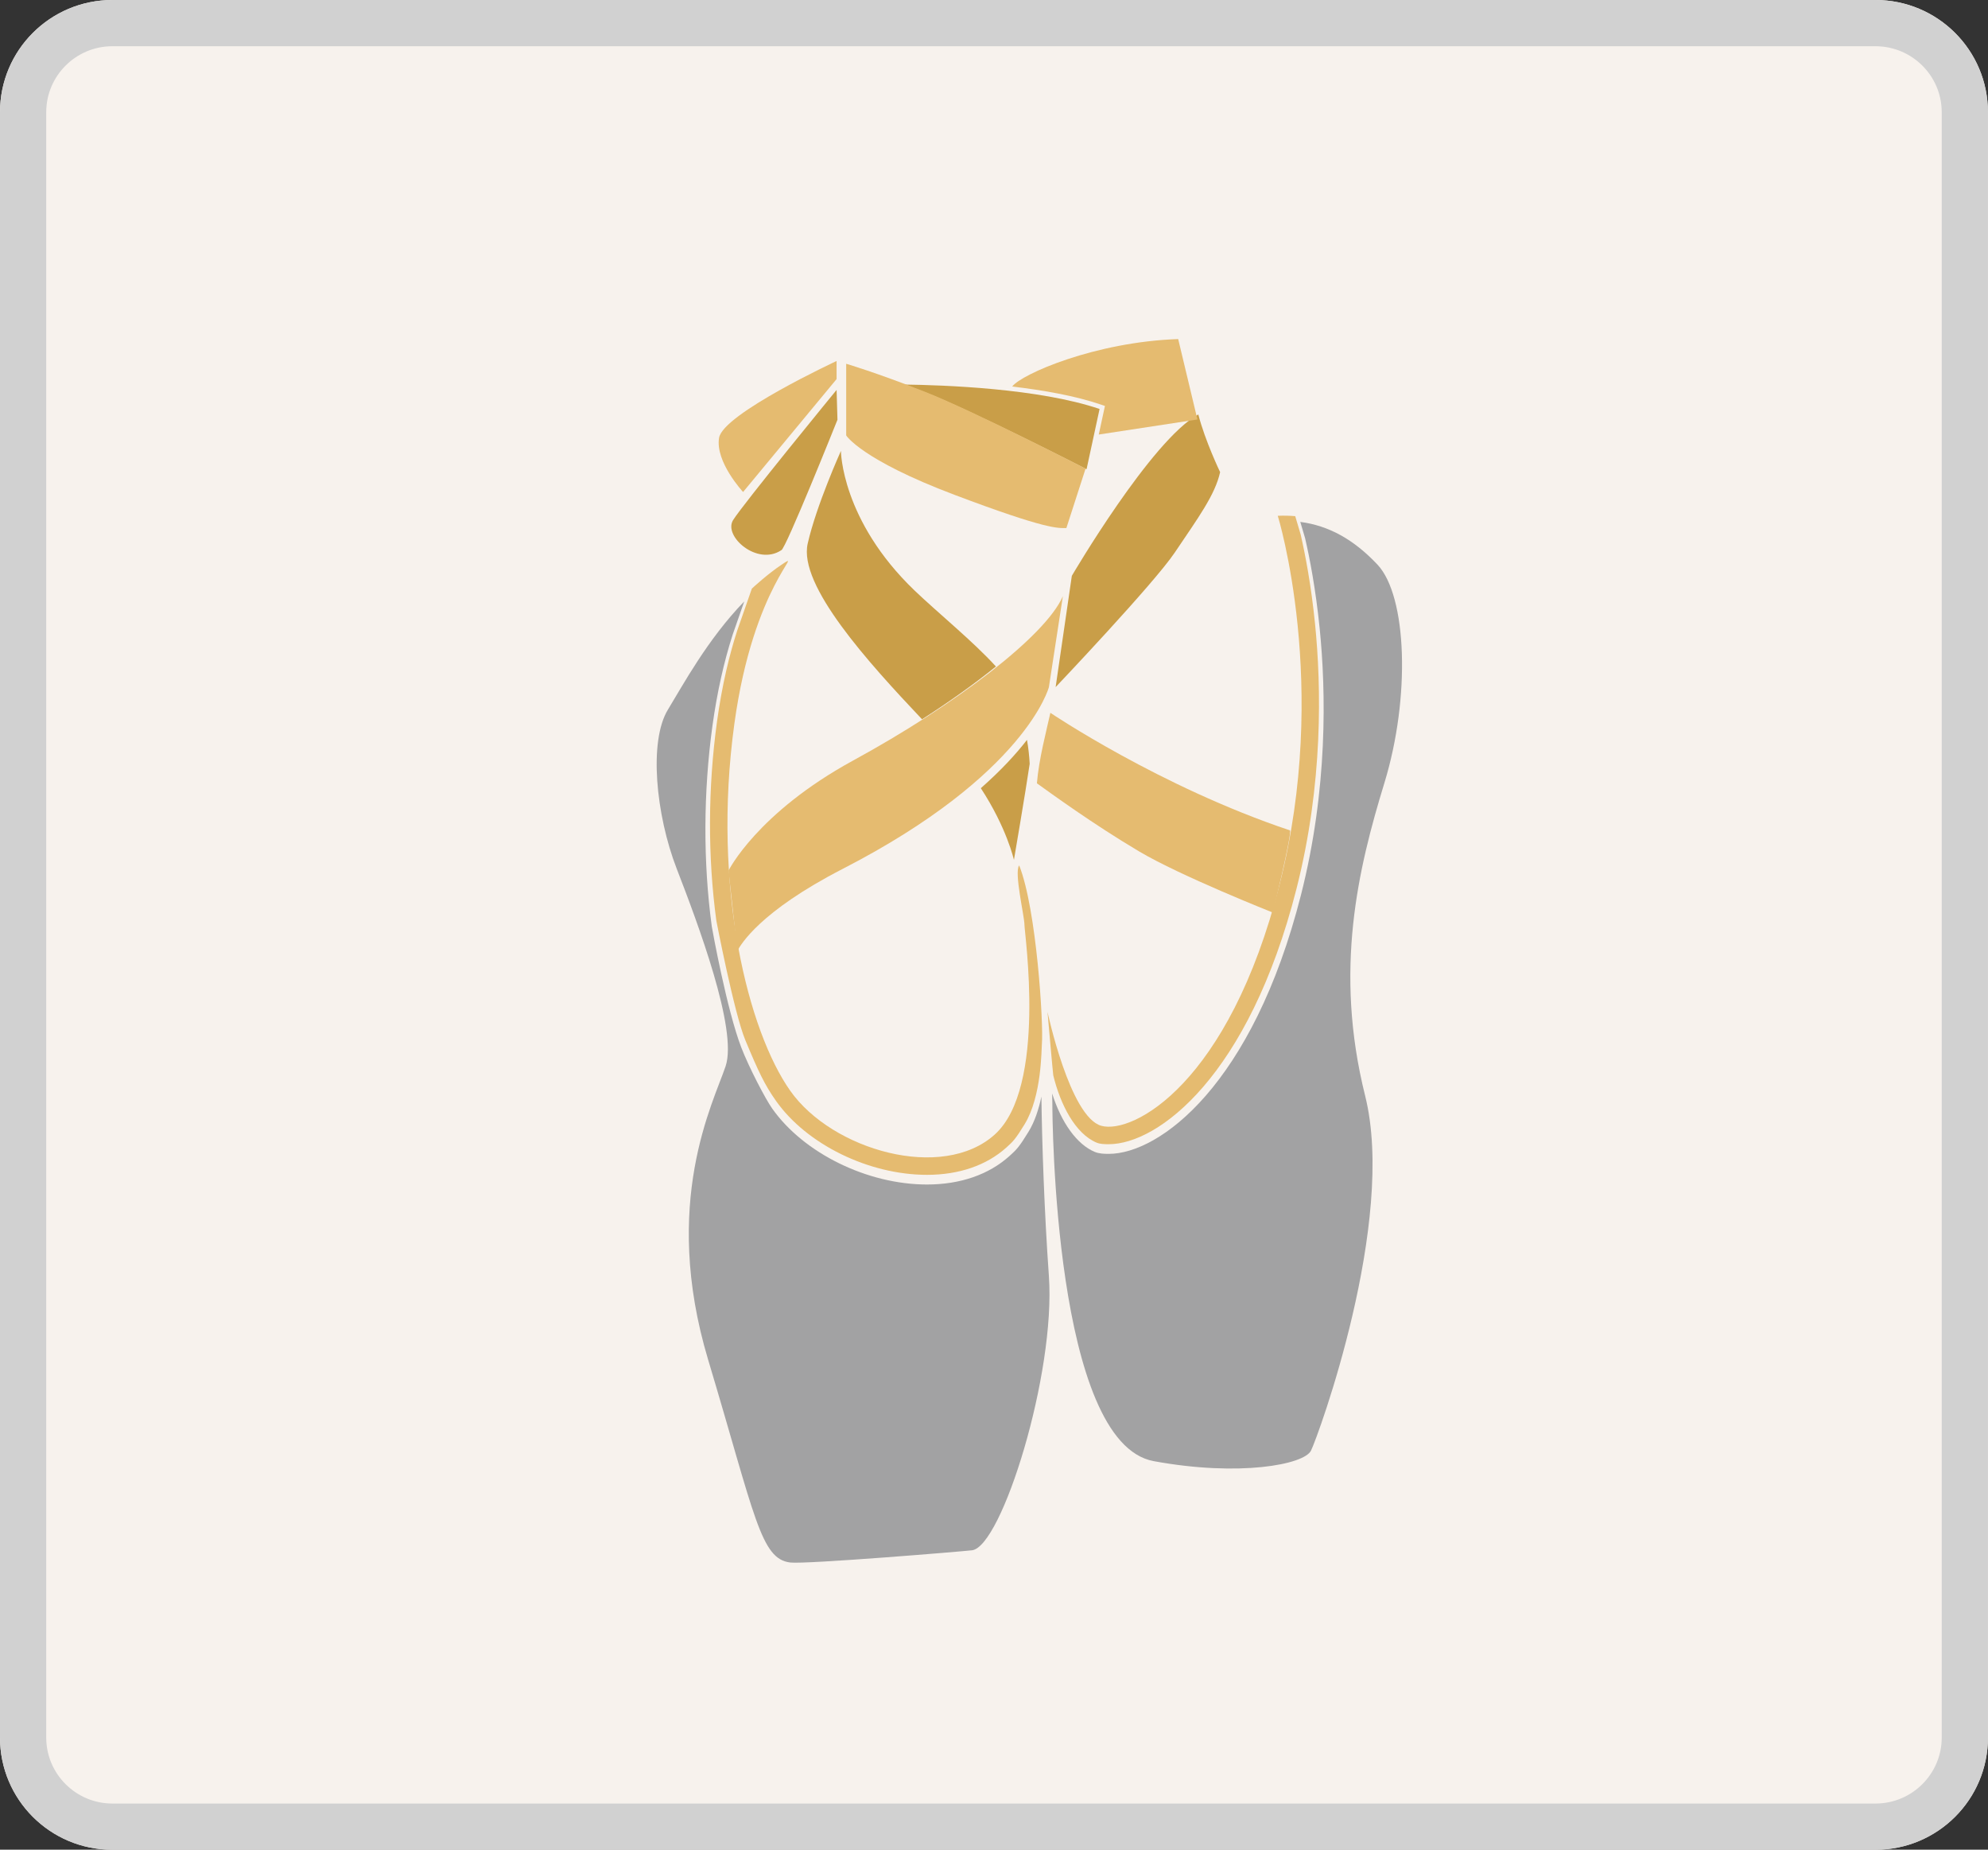 <?xml version="1.0" encoding="utf-8"?>
<!-- Generator: Adobe Illustrator 16.0.0, SVG Export Plug-In . SVG Version: 6.00 Build 0)  -->
<!DOCTYPE svg PUBLIC "-//W3C//DTD SVG 1.1//EN" "http://www.w3.org/Graphics/SVG/1.1/DTD/svg11.dtd">
<svg version="1.1" id="Layer_1" xmlns="http://www.w3.org/2000/svg" xmlns:xlink="http://www.w3.org/1999/xlink" x="0px" y="0px"
	 width="86px" height="80px" viewBox="0 0 86 80" enable-background="new 0 0 86 80" xml:space="preserve">
<rect x="0" y="0" width="86" height="80" fill="#333333" stroke="none"/>
<g>
	<g>
		<g>
			<path fill="#F7F2ED" d="M85.998,75.152c0,2.68-2.182,4.85-4.863,4.85H4.859C2.172,80.002,0,77.83,0,75.152V4.851
				C0,2.172,2.174,0,4.859,0h76.275c2.684,0,4.863,2.17,4.863,4.851V75.152L85.998,75.152z"/>
		</g>
		<g>
			<g>
				<path fill="#D1D1D1" d="M81.135,2c1.578,0,2.863,1.279,2.863,2.851v70.302c0,1.572-1.285,2.852-2.863,2.852H4.859
					C3.283,78.004,2,76.725,2,75.152V4.851C2,3.28,3.283,2,4.859,2H81.135 M81.135,0H4.859C2.172,0,0,2.172,0,4.851v70.302
					c0,2.68,2.174,4.852,4.859,4.852h76.275c2.682,0,4.863-2.17,4.863-4.852V4.851C85.998,2.172,83.818,0,81.135,0L81.135,0z"/>
			</g>
		</g>
	</g>
	<g>
		<g>
			<path fill="#C99E48" d="M43.084,28.827c-0.978-1.078-2.519-2.328-3.519-3.286c-3.173-3.042-3.187-6.038-3.187-6.038
				s-1.06,2.343-1.437,4.006c-0.412,1.808,2.625,5.148,4.946,7.601C41.091,30.337,42.175,29.561,43.084,28.827z"/>
			<path fill="#C99E48" d="M42.43,34.09c1.126,1.719,1.432,3.102,1.432,3.102s0.495-2.887,0.682-4.157
				c-0.019-0.356-0.058-0.701-0.117-1.035C43.965,32.6,43.313,33.312,42.43,34.09z"/>
		</g>
		<path fill="#E5BB70" d="M45.979,25.787l-0.604,3.932c0,0-0.983,3.779-8.92,7.861c-3.599,1.851-4.41,3.275-4.561,3.551
			l-0.378-3.477c0,0,1.234-2.493,5.392-4.762C41.295,30.5,45.223,27.525,45.979,25.787z"/>
		<path fill="#C99E48" d="M39.136,16.633c0.28,0.105,0.574,0.216,0.891,0.34c2.053,0.806,6.716,3.189,6.977,3.322l0.563-2.606
			C44.944,16.795,40.784,16.653,39.136,16.633z"/>
		<path fill="#E5BB70" d="M46.131,22.839l0.831-2.571c0,0-4.839-2.495-6.955-3.326c-2.116-0.832-3.401-1.209-3.401-1.209v3.099
			c0,0,0.636,1.042,4.687,2.571C45.299,22.915,45.752,22.839,46.131,22.839z"/>
		<path fill="#E5BB70" d="M36.19,15.614c0,0-4.91,2.28-5.083,3.322c-0.175,1.041,1.039,2.343,1.039,2.343l4.044-4.883V15.614z"/>
		<path fill="#C99E48" d="M31.713,22.495c-0.433,0.694,1.043,1.996,2.085,1.302c0.173,0,2.43-5.642,2.43-5.642l-0.037-1.291
			C36.19,16.864,32.146,21.8,31.713,22.495z"/>
		<path fill="#C99E48" d="M52.782,20.42c0,0-0.654-1.36-0.943-2.495c-2.035,1.109-5.472,6.98-5.472,6.98l-0.701,4.813
			c0,0,4.247-4.469,5.155-5.821C51.839,22.385,52.564,21.404,52.782,20.42z"/>
		<path fill="#A2A2A3" d="M59.586,24.417c-1.024-1.085-2.101-1.682-3.336-1.844l0.207,0.7c0.194,0.836,0.457,2.181,0.631,3.902
			c0.275,2.732,0.357,6.952-0.81,11.538c-2.088,8.211-6.115,11.192-8.313,11.193c-0.212,0-0.417-0.008-0.604-0.084
			c-0.771-0.322-1.441-1.25-1.846-2.528c0.005,0.174,0.009,0.317,0.009,0.405c0,0.605,0.072,14.705,4.385,15.497
			c3.703,0.681,6.501,0.151,6.804-0.454c0.302-0.604,3.703-9.902,2.343-15.346c-1.361-5.442-0.302-9.826,0.832-13.531
			C61.022,30.162,60.87,25.777,59.586,24.417z"/>
		<path fill="#E5BB70" d="M47.439,49.42c0.155,0.064,0.34,0.068,0.526,0.068c2.135,0,6.059-2.941,8.119-11.041
			c1.16-4.559,1.077-8.754,0.804-11.469c-0.17-1.688-0.428-3.02-0.623-3.865l-0.234-0.789c-0.245-0.021-0.495-0.026-0.755-0.015
			c0,0,2.268,7.333,0.076,15.95c-2.192,8.618-6.35,10.811-7.71,10.433s-2.328-4.933-2.328-4.933s0.237,2.697,0.25,2.75
			C45.867,47.758,46.508,49.032,47.439,49.42z"/>
		<path fill="#E5BB70" d="M45.439,30.83c0,0,4.728,3.197,10.367,5.086c0.073,0.227-0.743,3.554-0.743,3.554
			s-4.007-1.588-5.787-2.646c-2.026-1.203-3.836-2.528-4.42-2.945C44.939,32.838,45.272,31.588,45.439,30.83z"/>
		<path fill="#E5BB70" d="M47.63,17.5l0.169,0.058l-0.267,1.236l4.268-0.651l-0.832-3.478c-3.586,0.121-6.775,1.512-7.182,2.053
			C45.139,16.877,46.52,17.121,47.63,17.5z"/>
		<path fill="#A2A2A3" d="M45.374,55.184c-0.198-2.781-0.299-5.783-0.323-7.756c-0.112,0.531-0.284,1.076-0.558,1.522
			c-0.403,0.656-0.511,0.767-0.823,1.048c-0.896,0.807-2.131,1.233-3.568,1.233c-2.578,0-5.331-1.351-6.695-3.283
			c-0.292-0.411-1.008-1.781-1.342-2.651c-0.62-1.616-1.246-5.057-1.273-5.224c-0.378-2.797-0.367-5.797,0.028-8.681
			c0.199-1.436,0.495-2.766,0.879-3.955l0.497-1.425c-1.585,1.632-2.665,3.639-3.301,4.679c-0.832,1.359-0.528,4.535,0.378,6.879
			c0.907,2.343,2.646,6.955,2.118,8.541c-0.53,1.588-2.798,5.896-0.757,12.7c2.04,6.804,2.269,8.617,3.553,8.769
			c0.675,0.08,7.387-0.473,7.862-0.529C43.332,66.9,45.676,59.416,45.374,55.184z"/>
		<path fill="#E5BB70" d="M45.072,45.139c0.074-0.83-0.228-5.82-0.983-7.71c-0.228,0.302,0.228,2.192,0.228,2.569
			c0,0.379,0.982,7.031-1.285,9.072s-7.03,0.68-8.845-1.891s-3.396-8.777-2.419-15.874c0.83-6.048,3.11-7.593,2.04-6.88
			c-0.596,0.398-1.233,0.984-1.284,1.034l-0.635,1.823c-0.334,1.032-0.65,2.326-0.871,3.92c-0.396,2.888-0.404,5.842-0.029,8.621
			c0,0,0.77,4.002,1.252,5.161c0.575,1.382,0.842,1.942,1.329,2.631c1.329,1.883,4.015,3.198,6.532,3.198l0,0
			c1.388,0,2.576-0.41,3.435-1.183c0.301-0.271,0.397-0.37,0.786-1.003C45.072,47.406,45.049,45.383,45.072,45.139z"/>
	</g>
</g>
</svg>
